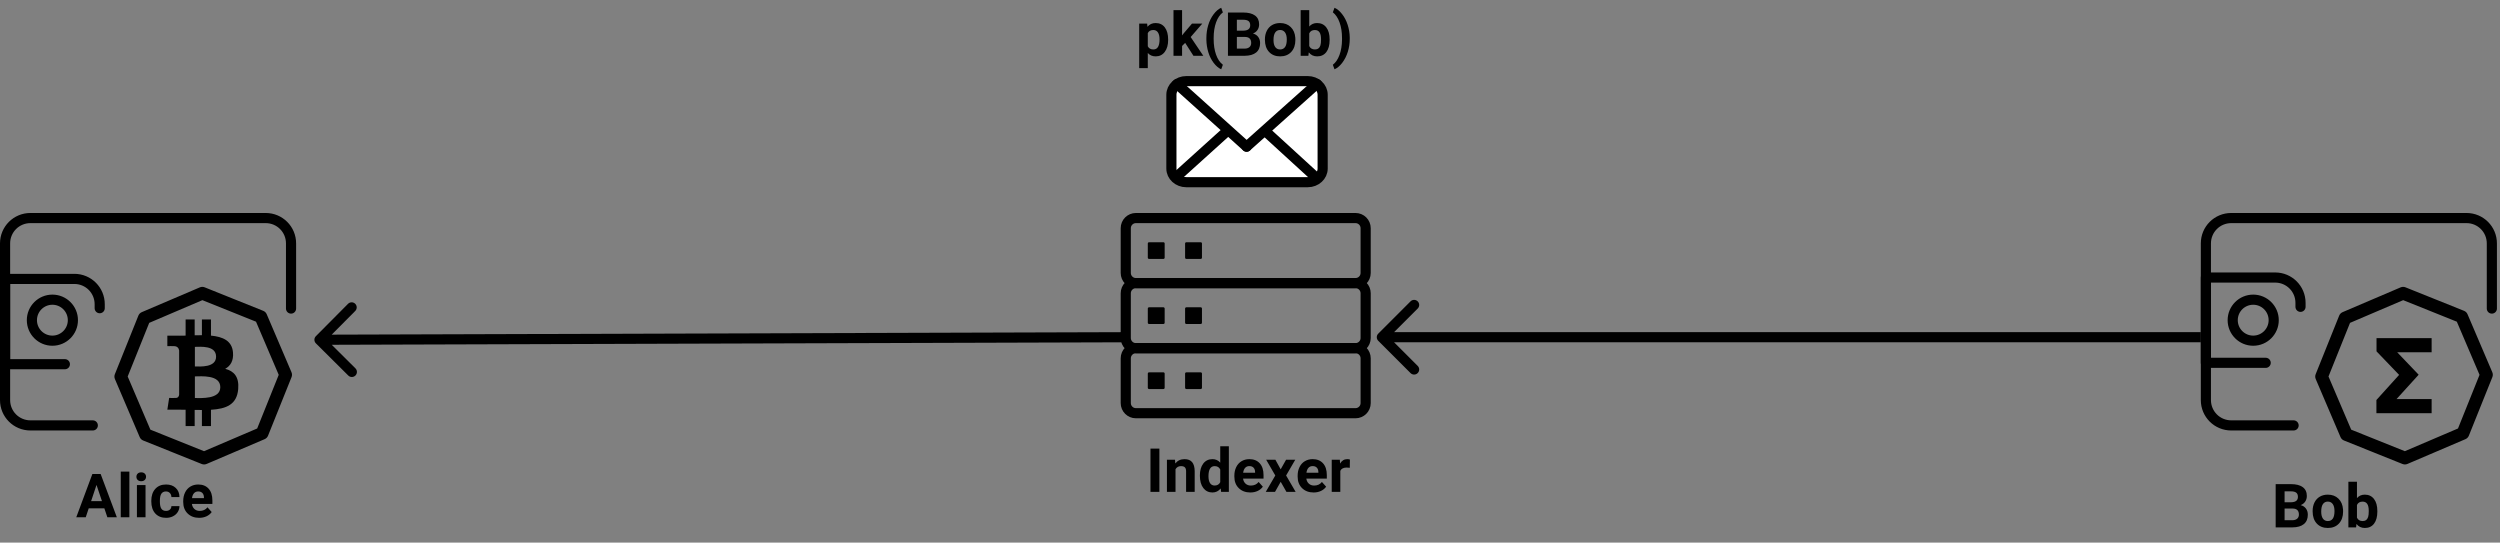<svg width="493" height="107" viewBox="0 0 493 107" fill="none" xmlns="http://www.w3.org/2000/svg">
<rect x="0" y="0" width="493" height="107" fill="#808080" stroke="none"/>
<path d="M491.393 60.848V48C491.393 45.23 489.164 43 486.394 43H440C437.23 43 435 45.23 435 48V78.892C435 81.662 437.23 83.892 440 83.892H452.3" stroke="black" stroke-width="2" stroke-linecap="round" stroke-linejoin="round"/>
<path d="M453.662 60.506V59.729C453.662 56.959 451.432 54.729 448.662 54.729H435V71.549H446.793" stroke="black" stroke-width="2" stroke-linecap="round" stroke-linejoin="round"/>
<path d="M444.331 67.182C446.564 67.182 448.374 65.372 448.374 63.139C448.374 60.907 446.564 59.097 444.331 59.097C442.099 59.097 440.289 60.907 440.289 63.139C440.289 65.372 442.099 67.182 444.331 67.182Z" stroke="black" stroke-width="2" stroke-linecap="round" stroke-linejoin="round"/>
<path fill-rule="evenodd" clip-rule="evenodd" d="M463.434 84.956L474.238 89.293L484.944 84.72L489.283 73.916L484.71 63.21L473.906 58.872L463.197 63.446L458.86 74.249L463.434 84.956ZM474.248 91.297C474.127 91.297 474.004 91.274 473.89 91.228L462.345 86.593C462.108 86.498 461.918 86.313 461.819 86.077L456.933 74.636C456.832 74.401 456.829 74.137 456.925 73.899L461.56 62.353C461.654 62.117 461.84 61.927 462.075 61.827L473.516 56.942C473.752 56.84 474.017 56.839 474.255 56.934L485.799 61.569C486.036 61.663 486.226 61.849 486.325 62.084L491.211 73.523C491.312 73.759 491.315 74.023 491.219 74.261L486.584 85.807C486.49 86.043 486.305 86.233 486.069 86.332L474.629 91.219C474.506 91.272 474.378 91.297 474.248 91.297Z" fill="black" stroke="black" stroke-width="0.589"/>
<path fill-rule="evenodd" clip-rule="evenodd" d="M479.222 66.97V69.166H472.035L476.556 73.9L471.929 78.995H479.222V81.191H468.923V78.995L473.507 73.921L468.944 69.166V66.97H479.222Z" fill="black" stroke="black" stroke-width="0.589"/>
<path d="M448.762 104V95.469H451.75C452.785 95.469 453.57 95.668 454.105 96.066C454.641 96.461 454.908 97.041 454.908 97.807C454.908 98.225 454.801 98.594 454.586 98.914C454.371 99.231 454.072 99.463 453.689 99.611C454.127 99.721 454.471 99.941 454.721 100.273C454.975 100.605 455.102 101.012 455.102 101.492C455.102 102.312 454.84 102.934 454.316 103.355C453.793 103.777 453.047 103.992 452.078 104H448.762ZM450.52 100.285V102.588H452.025C452.439 102.588 452.762 102.49 452.992 102.295C453.227 102.096 453.344 101.822 453.344 101.475C453.344 100.693 452.939 100.297 452.131 100.285H450.52ZM450.52 99.043H451.82C452.707 99.027 453.15 98.674 453.15 97.982C453.15 97.596 453.037 97.318 452.811 97.15C452.588 96.978 452.234 96.893 451.75 96.893H450.52V99.043ZM456.051 100.771C456.051 100.143 456.172 99.582 456.414 99.09C456.656 98.598 457.004 98.217 457.457 97.947C457.914 97.678 458.443 97.543 459.045 97.543C459.9 97.543 460.598 97.805 461.137 98.328C461.68 98.852 461.982 99.562 462.045 100.461L462.057 100.895C462.057 101.867 461.785 102.648 461.242 103.238C460.699 103.824 459.971 104.117 459.057 104.117C458.143 104.117 457.412 103.824 456.865 103.238C456.322 102.652 456.051 101.855 456.051 100.848V100.771ZM457.744 100.895C457.744 101.496 457.857 101.957 458.084 102.277C458.311 102.594 458.635 102.752 459.057 102.752C459.467 102.752 459.787 102.596 460.018 102.283C460.248 101.967 460.363 101.463 460.363 100.771C460.363 100.182 460.248 99.725 460.018 99.4C459.787 99.076 459.463 98.914 459.045 98.914C458.631 98.914 458.311 99.076 458.084 99.4C457.857 99.721 457.744 100.219 457.744 100.895ZM468.812 100.889C468.812 101.904 468.596 102.697 468.162 103.268C467.729 103.834 467.123 104.117 466.346 104.117C465.658 104.117 465.109 103.854 464.699 103.326L464.623 104H463.1V95H464.793V98.228C465.184 97.772 465.697 97.543 466.334 97.543C467.107 97.543 467.713 97.828 468.15 98.398C468.592 98.965 468.812 99.764 468.812 100.795V100.889ZM467.119 100.766C467.119 100.125 467.018 99.658 466.814 99.365C466.611 99.068 466.309 98.92 465.906 98.92C465.367 98.92 464.996 99.141 464.793 99.582V102.084C465 102.529 465.375 102.752 465.918 102.752C466.465 102.752 466.824 102.482 466.996 101.943C467.078 101.686 467.119 101.293 467.119 100.766Z" fill="black"/>
<path d="M57.394 60.848V48C57.394 45.23 55.164 43 52.394 43H6C3.23 43 1 45.23 1 48V78.892C1 81.662 3.23 83.892 6 83.892H18.3" stroke="black" stroke-width="2" stroke-linecap="round" stroke-linejoin="round"/>
<path d="M19.662 60.777V60C19.662 57.23 17.432 55 14.662 55H1V71.82H12.793" stroke="black" stroke-width="2" stroke-linecap="round" stroke-linejoin="round"/>
<path d="M10.331 67.182C12.564 67.182 14.374 65.372 14.374 63.139C14.374 60.907 12.564 59.097 10.331 59.097C8.099 59.097 6.289 60.907 6.289 63.139C6.289 65.372 8.099 67.182 10.331 67.182Z" stroke="black" stroke-width="2" stroke-linecap="round" stroke-linejoin="round"/>
<path fill-rule="evenodd" clip-rule="evenodd" d="M29.434 84.956L40.238 89.293L50.944 84.72L55.283 73.916L50.71 63.21L39.906 58.872L29.197 63.446L24.86 74.249L29.434 84.956ZM40.248 91.297C40.127 91.297 40.004 91.274 39.89 91.228L28.345 86.593C28.108 86.498 27.918 86.313 27.819 86.077L22.933 74.636C22.832 74.401 22.829 74.137 22.925 73.899L27.56 62.353C27.654 62.117 27.84 61.927 28.075 61.827L39.516 56.942C39.752 56.84 40.017 56.839 40.255 56.934L51.799 61.569C52.036 61.663 52.225 61.849 52.325 62.084L57.211 73.523C57.312 73.759 57.315 74.023 57.219 74.261L52.584 85.807C52.49 86.043 52.305 86.233 52.069 86.332L40.629 91.219C40.506 91.272 40.378 91.297 40.248 91.297Z" fill="black" stroke="black" stroke-width="0.589"/>
<path d="M44.41 72.73C45.446 72.158 46.094 71.149 45.943 69.469C45.739 67.174 43.911 66.404 41.605 66.184L41.604 63H39.817L39.816 66.101C39.346 66.101 38.867 66.111 38.39 66.121L38.389 63L36.604 63L36.603 66.184C36.216 66.192 35.836 66.201 35.465 66.201V66.191L33 66.19L33 68.26C33 68.26 34.32 68.233 34.298 68.259C35.022 68.26 35.258 68.716 35.326 69.109L35.327 72.737V77.833C35.295 78.08 35.161 78.474 34.655 78.475C34.678 78.497 33.355 78.475 33.355 78.475L33 80.789H35.326C35.759 80.79 36.185 80.797 36.602 80.801L36.604 84.021L38.389 84.022L38.389 80.835C38.88 80.846 39.354 80.851 39.817 80.85L39.817 84.022H41.604L41.605 80.807C44.609 80.62 46.712 79.799 46.974 76.738C47.184 74.274 46.115 73.174 44.41 72.73ZM38.432 68.4C39.44 68.4 42.611 68.052 42.611 70.336C42.611 72.526 39.441 72.27 38.432 72.27V68.4ZM38.432 78.491L38.432 74.224C39.644 74.223 43.442 73.846 43.443 76.356C43.443 78.764 39.644 78.49 38.432 78.491Z" fill="black"/>
<path d="M20.578 100.242H17.496L16.91 102H15.041L18.217 93.469H19.846L23.039 102H21.17L20.578 100.242ZM17.971 98.818H20.104L19.031 95.625L17.971 98.818ZM25.512 102H23.812V93H25.512V102ZM28.699 102H27V95.66H28.699V102ZM26.9 94.019C26.9 93.766 26.984 93.557 27.152 93.393C27.324 93.228 27.557 93.147 27.85 93.147C28.139 93.147 28.369 93.228 28.541 93.393C28.713 93.557 28.799 93.766 28.799 94.019C28.799 94.277 28.711 94.488 28.535 94.652C28.363 94.816 28.135 94.898 27.85 94.898C27.564 94.898 27.334 94.816 27.158 94.652C26.986 94.488 26.9 94.277 26.9 94.019ZM32.736 100.752C33.049 100.752 33.303 100.666 33.498 100.494C33.693 100.322 33.795 100.094 33.803 99.809H35.391C35.387 100.238 35.27 100.633 35.039 100.992C34.809 101.348 34.492 101.625 34.09 101.824C33.691 102.02 33.25 102.117 32.766 102.117C31.859 102.117 31.145 101.83 30.621 101.256C30.098 100.678 29.836 99.881 29.836 98.865V98.754C29.836 97.777 30.096 96.998 30.615 96.416C31.135 95.834 31.848 95.543 32.754 95.543C33.547 95.543 34.182 95.769 34.658 96.223C35.139 96.672 35.383 97.272 35.391 98.022H33.803C33.795 97.693 33.693 97.428 33.498 97.225C33.303 97.018 33.045 96.914 32.725 96.914C32.33 96.914 32.031 97.059 31.828 97.348C31.629 97.633 31.529 98.098 31.529 98.742V98.918C31.529 99.57 31.629 100.039 31.828 100.324C32.027 100.609 32.33 100.752 32.736 100.752ZM39.275 102.117C38.346 102.117 37.588 101.832 37.002 101.262C36.42 100.691 36.129 99.932 36.129 98.982V98.818C36.129 98.182 36.252 97.613 36.498 97.113C36.744 96.609 37.092 96.223 37.541 95.953C37.994 95.68 38.51 95.543 39.088 95.543C39.955 95.543 40.637 95.816 41.133 96.363C41.633 96.91 41.883 97.686 41.883 98.689V99.381H37.846C37.9 99.795 38.065 100.127 38.338 100.377C38.615 100.627 38.965 100.752 39.387 100.752C40.039 100.752 40.549 100.516 40.916 100.043L41.748 100.975C41.494 101.334 41.15 101.615 40.717 101.818C40.283 102.018 39.803 102.117 39.275 102.117ZM39.082 96.914C38.746 96.914 38.473 97.027 38.262 97.254C38.055 97.481 37.922 97.805 37.863 98.227H40.219V98.092C40.211 97.717 40.109 97.428 39.914 97.225C39.719 97.018 39.441 96.914 39.082 96.914Z" fill="black"/>
<path d="M228.631 97H226.873V88.469H228.631V97ZM231.713 90.66L231.766 91.393C232.219 90.826 232.826 90.543 233.588 90.543C234.26 90.543 234.76 90.74 235.088 91.135C235.416 91.529 235.584 92.119 235.592 92.904V97H233.898V92.945C233.898 92.586 233.82 92.326 233.664 92.166C233.508 92.002 233.248 91.92 232.885 91.92C232.408 91.92 232.051 92.123 231.812 92.529V97H230.119V90.66H231.713ZM236.617 93.783C236.617 92.795 236.838 92.008 237.279 91.422C237.725 90.836 238.332 90.543 239.102 90.543C239.719 90.543 240.229 90.773 240.631 91.234V88H242.33V97H240.801L240.719 96.326C240.297 96.853 239.754 97.117 239.09 97.117C238.344 97.117 237.744 96.824 237.291 96.238C236.842 95.648 236.617 94.83 236.617 93.783ZM238.311 93.906C238.311 94.5 238.414 94.955 238.621 95.272C238.828 95.588 239.129 95.746 239.523 95.746C240.047 95.746 240.416 95.525 240.631 95.084V92.582C240.42 92.141 240.055 91.92 239.535 91.92C238.719 91.92 238.311 92.582 238.311 93.906ZM246.561 97.117C245.631 97.117 244.873 96.832 244.287 96.262C243.705 95.691 243.414 94.932 243.414 93.982V93.818C243.414 93.182 243.537 92.613 243.783 92.113C244.029 91.609 244.377 91.223 244.826 90.953C245.279 90.68 245.795 90.543 246.373 90.543C247.24 90.543 247.922 90.816 248.418 91.363C248.918 91.91 249.168 92.686 249.168 93.689V94.381H245.131C245.186 94.795 245.35 95.127 245.623 95.377C245.9 95.627 246.25 95.752 246.672 95.752C247.324 95.752 247.834 95.516 248.201 95.043L249.033 95.975C248.779 96.334 248.436 96.615 248.002 96.818C247.568 97.018 247.088 97.117 246.561 97.117ZM246.367 91.914C246.031 91.914 245.758 92.027 245.547 92.254C245.34 92.481 245.207 92.805 245.148 93.227H247.504V93.092C247.496 92.717 247.395 92.428 247.199 92.225C247.004 92.018 246.727 91.914 246.367 91.914ZM252.549 92.553L253.615 90.66H255.426L253.621 93.766L255.502 97H253.686L252.555 95.008L251.43 97H249.607L251.488 93.766L249.689 90.66H251.506L252.549 92.553ZM259.041 97.117C258.111 97.117 257.354 96.832 256.768 96.262C256.186 95.691 255.895 94.932 255.895 93.982V93.818C255.895 93.182 256.018 92.613 256.264 92.113C256.51 91.609 256.857 91.223 257.307 90.953C257.76 90.68 258.275 90.543 258.854 90.543C259.721 90.543 260.402 90.816 260.898 91.363C261.398 91.91 261.648 92.686 261.648 93.689V94.381H257.611C257.666 94.795 257.83 95.127 258.104 95.377C258.381 95.627 258.73 95.752 259.152 95.752C259.805 95.752 260.314 95.516 260.682 95.043L261.514 95.975C261.26 96.334 260.916 96.615 260.482 96.818C260.049 97.018 259.568 97.117 259.041 97.117ZM258.848 91.914C258.512 91.914 258.238 92.027 258.027 92.254C257.82 92.481 257.688 92.805 257.629 93.227H259.984V93.092C259.977 92.717 259.875 92.428 259.68 92.225C259.484 92.018 259.207 91.914 258.848 91.914ZM266.178 92.248C265.947 92.217 265.744 92.201 265.568 92.201C264.928 92.201 264.508 92.418 264.309 92.852V97H262.615V90.66H264.215L264.262 91.416C264.602 90.834 265.072 90.543 265.674 90.543C265.861 90.543 266.037 90.568 266.201 90.619L266.178 92.248Z" fill="black"/>
<path d="M267.307 43H224C222.895 43 222 43.895 222 45V53.829C222 54.934 222.895 55.829 224 55.829H267.307C268.411 55.829 269.307 54.934 269.307 53.829V45C269.307 43.895 268.411 43 267.307 43Z" stroke="black" stroke-width="2" stroke-linecap="round" stroke-linejoin="round"/>
<path d="M267.307 55.829H224C222.895 55.829 222 56.724 222 57.829V66.658C222 67.763 222.895 68.658 224 68.658H267.307C268.411 68.658 269.307 67.763 269.307 66.658V57.829C269.307 56.724 268.411 55.829 267.307 55.829Z" stroke="black" stroke-width="2" stroke-linecap="round" stroke-linejoin="round"/>
<path d="M267.307 68.658H224C222.895 68.658 222 69.553 222 70.658V79.487C222 80.591 222.895 81.487 224 81.487H267.307C268.411 81.487 269.307 80.591 269.307 79.487V70.658C269.307 69.553 268.411 68.658 267.307 68.658Z" stroke="black" stroke-width="2" stroke-linecap="round" stroke-linejoin="round"/>
<path d="M229.425 48.015H226.592V50.814H229.425V48.015Z" fill="black" stroke="black" stroke-width="0.493" stroke-linecap="round" stroke-linejoin="round"/>
<path d="M229.425 60.843H226.592V63.643H229.425V60.843Z" fill="black" stroke="black" stroke-width="0.493" stroke-linecap="round" stroke-linejoin="round"/>
<path d="M229.425 73.672H226.592V76.472H229.425V73.672Z" fill="black" stroke="black" stroke-width="0.493" stroke-linecap="round" stroke-linejoin="round"/>
<path d="M236.78 48.015H233.947V50.814H236.78V48.015Z" fill="black" stroke="black" stroke-width="0.493" stroke-linecap="round" stroke-linejoin="round"/>
<path d="M236.78 60.843H233.947V63.643H236.78V60.843Z" fill="black" stroke="black" stroke-width="0.493" stroke-linecap="round" stroke-linejoin="round"/>
<path d="M236.78 73.672H233.947V76.472H236.78V73.672Z" fill="black" stroke="black" stroke-width="0.493" stroke-linecap="round" stroke-linejoin="round"/>
<path d="M257.893 16H233.934C232.313 16 231 17.204 231 18.689V33.235C231 34.72 232.313 35.924 233.934 35.924H257.893C259.513 35.924 260.827 34.72 260.827 33.235V18.689C260.827 17.204 259.513 16 257.893 16Z" fill="white" stroke="black" stroke-width="2" stroke-linecap="round" stroke-linejoin="round"/>
<path d="M232.109 16.581L245.83 28.923" stroke="black" stroke-width="2" stroke-linecap="round"/>
<path d="M259.674 16.549L245.83 28.923" stroke="black" stroke-width="2" stroke-linecap="round"/>
<path d="M231.782 35.067L242.143 25.708" stroke="black" stroke-width="2"/>
<path d="M259.811 35.273L249.351 25.708" stroke="black" stroke-width="2"/>
<path d="M230.357 7.889C230.357 8.865 230.135 9.648 229.689 10.238C229.248 10.824 228.65 11.117 227.896 11.117C227.256 11.117 226.738 10.895 226.344 10.449V13.438H224.65V4.66H226.221L226.279 5.281C226.689 4.789 227.225 4.543 227.885 4.543C228.666 4.543 229.273 4.832 229.707 5.41C230.141 5.988 230.357 6.785 230.357 7.801V7.889ZM228.664 7.766C228.664 7.176 228.559 6.721 228.348 6.4C228.141 6.08 227.838 5.92 227.439 5.92C226.908 5.92 226.543 6.123 226.344 6.529V9.125C226.551 9.543 226.92 9.752 227.451 9.752C228.26 9.752 228.664 9.09 228.664 7.766ZM233.715 8.457L233.105 9.066V11H231.412V2H233.105V6.986L233.434 6.564L235.057 4.66H237.09L234.799 7.303L237.289 11H235.344L233.715 8.457ZM237.898 7.531C237.898 6.637 238.018 5.785 238.256 4.977C238.494 4.168 238.846 3.453 239.311 2.832C239.775 2.207 240.279 1.773 240.822 1.531L241.15 2.445C240.58 2.867 240.135 3.52 239.814 4.402C239.494 5.285 239.334 6.316 239.334 7.496V7.678C239.334 8.861 239.492 9.896 239.809 10.783C240.125 11.67 240.572 12.332 241.15 12.77L240.822 13.666C240.291 13.428 239.795 13.006 239.334 12.4C238.877 11.799 238.527 11.104 238.285 10.315C238.043 9.525 237.914 8.701 237.898 7.842V7.531ZM242.152 11V2.469H245.141C246.176 2.469 246.961 2.668 247.496 3.066C248.031 3.461 248.299 4.041 248.299 4.807C248.299 5.225 248.191 5.594 247.977 5.914C247.762 6.23 247.463 6.463 247.08 6.611C247.518 6.721 247.861 6.941 248.111 7.273C248.365 7.605 248.492 8.012 248.492 8.492C248.492 9.312 248.23 9.934 247.707 10.355C247.184 10.777 246.438 10.992 245.469 11H242.152ZM243.91 7.285V9.588H245.416C245.83 9.588 246.152 9.49 246.383 9.295C246.617 9.096 246.734 8.822 246.734 8.475C246.734 7.693 246.33 7.297 245.521 7.285H243.91ZM243.91 6.043H245.211C246.098 6.027 246.541 5.674 246.541 4.982C246.541 4.596 246.428 4.318 246.201 4.15C245.979 3.979 245.625 3.893 245.141 3.893H243.91V6.043ZM249.441 7.771C249.441 7.143 249.562 6.582 249.805 6.09C250.047 5.598 250.395 5.217 250.848 4.947C251.305 4.678 251.834 4.543 252.436 4.543C253.291 4.543 253.988 4.805 254.527 5.328C255.07 5.852 255.373 6.562 255.436 7.461L255.447 7.895C255.447 8.867 255.176 9.648 254.633 10.238C254.09 10.824 253.361 11.117 252.447 11.117C251.533 11.117 250.803 10.824 250.256 10.238C249.713 9.652 249.441 8.855 249.441 7.848V7.771ZM251.135 7.895C251.135 8.496 251.248 8.957 251.475 9.277C251.701 9.594 252.025 9.752 252.447 9.752C252.857 9.752 253.178 9.596 253.408 9.283C253.639 8.967 253.754 8.463 253.754 7.771C253.754 7.182 253.639 6.725 253.408 6.4C253.178 6.076 252.854 5.914 252.436 5.914C252.021 5.914 251.701 6.076 251.475 6.4C251.248 6.721 251.135 7.219 251.135 7.895ZM262.203 7.889C262.203 8.904 261.986 9.697 261.553 10.268C261.119 10.834 260.514 11.117 259.736 11.117C259.049 11.117 258.5 10.854 258.09 10.326L258.014 11H256.49V2H258.184V5.229C258.574 4.771 259.088 4.543 259.725 4.543C260.498 4.543 261.104 4.828 261.541 5.398C261.982 5.965 262.203 6.764 262.203 7.795V7.889ZM260.51 7.766C260.51 7.125 260.408 6.658 260.205 6.365C260.002 6.068 259.699 5.92 259.297 5.92C258.758 5.92 258.387 6.141 258.184 6.582V9.084C258.391 9.529 258.766 9.752 259.309 9.752C259.855 9.752 260.215 9.482 260.387 8.943C260.469 8.686 260.51 8.293 260.51 7.766ZM266.17 7.666C266.17 8.549 266.043 9.398 265.789 10.215C265.535 11.031 265.17 11.752 264.693 12.377C264.217 13.002 263.707 13.432 263.164 13.666L262.836 12.77C263.391 12.352 263.828 11.707 264.148 10.836C264.469 9.965 264.635 8.963 264.646 7.83V7.52C264.646 6.352 264.486 5.322 264.166 4.432C263.85 3.541 263.406 2.873 262.836 2.428L263.164 1.531C263.695 1.762 264.195 2.18 264.664 2.785C265.137 3.391 265.502 4.096 265.76 4.9C266.021 5.705 266.158 6.539 266.17 7.402V7.666Z" fill="black"/>
<path d="M62.291 66.295C61.901 66.687 61.903 67.32 62.295 67.709L68.679 74.053C69.071 74.442 69.704 74.441 70.093 74.049C70.483 73.657 70.481 73.024 70.089 72.635L64.414 66.996L70.053 61.321C70.442 60.929 70.441 60.296 70.049 59.907C69.657 59.517 69.024 59.519 68.635 59.911L62.291 66.295ZM63.003 68L222.003 67.5L221.997 65.5L62.997 66L63.003 68Z" fill="black"/>
<path d="M271.793 65.793C271.402 66.183 271.402 66.817 271.793 67.207L278.157 73.571C278.547 73.962 279.181 73.962 279.571 73.571C279.962 73.18 279.962 72.547 279.571 72.157L273.914 66.5L279.571 60.843C279.962 60.453 279.962 59.819 279.571 59.429C279.181 59.038 278.547 59.038 278.157 59.429L271.793 65.793ZM272.5 67.5H434V65.5H272.5V67.5Z" fill="black"/>
</svg>
